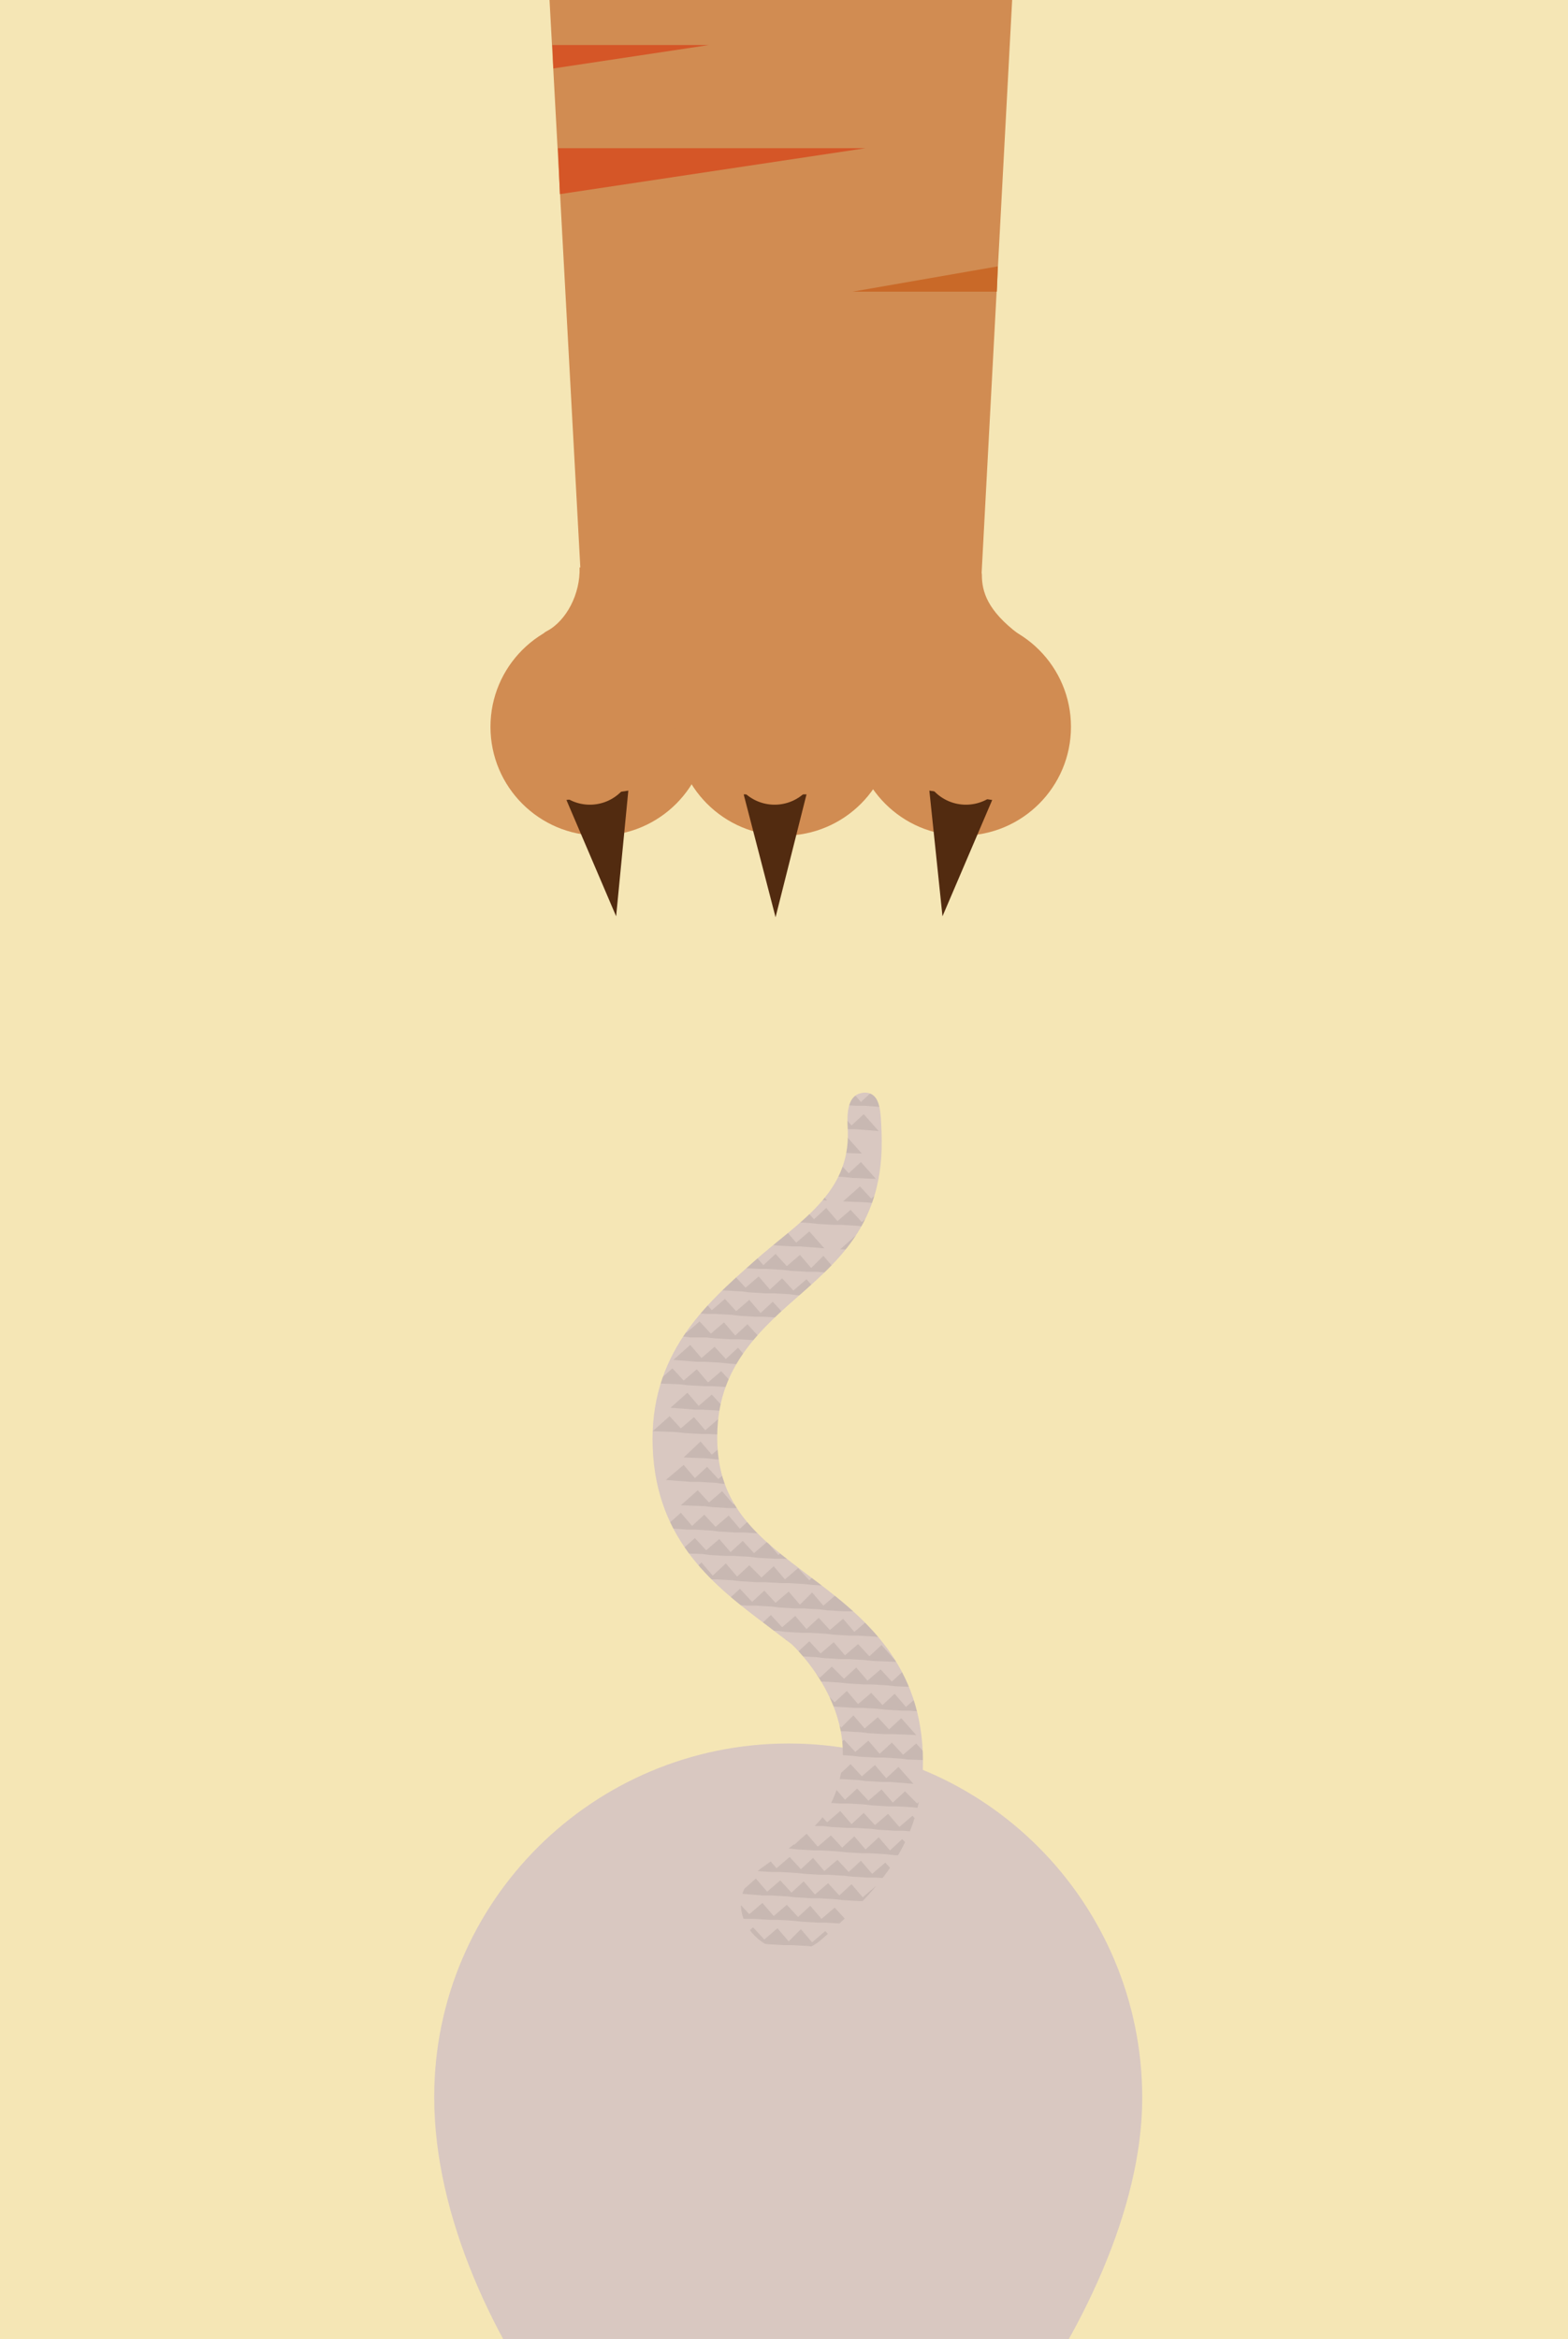 <?xml version="1.0" encoding="utf-8"?>
<!-- Generator: Adobe Illustrator 18.1.1, SVG Export Plug-In . SVG Version: 6.00 Build 0)  -->
<!DOCTYPE svg PUBLIC "-//W3C//DTD SVG 1.1//EN" "http://www.w3.org/Graphics/SVG/1.1/DTD/svg11.dtd">
<svg version="1.1" id="Layer_1" xmlns="http://www.w3.org/2000/svg" xmlns:xlink="http://www.w3.org/1999/xlink" x="0px" y="0px"
	 viewBox="0 0 167.2 249.4" enable-background="new 0 0 167.2 249.4" xml:space="preserve">
<rect x="-5.7" y="-5.7" fill="#F5E6B5" width="178.6" height="260.8"/>

<path fill="#D9C8C1" d="M98.4,186.9c-0.4-10-6.7-14.8-12.3-19c-5-3.8-9.3-7-9.6-13.8c-0.3-6.8,2.9-10.8,7.5-14.9
	c5.2-4.6,10.4-8.5,10-18.5c-0.1-1.9,0-4.2-1.8-4.2c-1.9,0.1-1.9,2.2-1.8,4c0.3,6.8-5.3,9.8-10,14c-5.2,4.6-11.2,9.9-10.8,19.9
	c0.4,10,6.7,14.8,12.3,19c0.9,0.7,1.7,1.3,2.5,1.9l0,0c0,0,8.9,8.1,4,17.4c-1.5,2.9-6.6,5.9-7.6,6.8c-5.2,4.6,2.1,11.4,6.8,7.3
	C92.8,202.2,98.8,196.9,98.4,186.9z"/>
<path fill="#D9C8C1" d="M121.8,223.7c0-20.8-16.8-37.8-37.7-37.8c-20.8,0-37.8,16.8-37.8,37.7c0,25.6,25.9,54.2,37.7,54.2
	S121.8,247.3,121.8,223.7z"/>
<g>
	<polygon fill="#D18C52" points="103.9,75.6 62.7,75.6 57.1,-27.6 109.4,-27.6 	"/>
	<g>
		<circle fill="#D18C52" cx="63.9" cy="77.5" r="11.6"/>
		<circle fill="#D18C52" cx="83.6" cy="77.5" r="11.6"/>
		<circle fill="#D18C52" cx="102.6" cy="77.5" r="11.6"/>
	</g>
	<polygon fill="#522B10" points="65.7,97.7 67,84.3 60.4,85.3 	"/>
	<polygon fill="#522B10" points="82.7,97.8 86,84.7 79.3,84.7 	"/>
	<polygon fill="#522B10" points="100.5,97.7 105.8,85.3 99.1,84.3 	"/>
	<circle fill="#D18C52" cx="62.9" cy="81.1" r="4.7"/>
	<circle fill="#D18C52" cx="82.6" cy="81.1" r="4.7"/>
	<circle fill="#D18C52" cx="103" cy="81.1" r="4.7"/>
	<polygon fill="#D55627" points="59.5,15.8 59.7,20.7 92.3,15.8 	"/>
	<polygon fill="#D55627" points="58.9,4.8 59,7.3 75.6,4.8 	"/>
	<polygon fill="#C96928" points="90.9,31.1 106.3,31.1 106.4,28.4 	"/>
	<path fill="#D18C52" d="M104.7,61.3c0,1.8,0.6,3.8,3.9,6.3c3.2,2.5-6.4,3.9-6.4,3.9l-1.9-7.5C100.2,63.9,104.7,59.5,104.7,61.3z"/>
	<path fill="#D18C52" d="M61.8,60.5c0.1,2.8-1.4,5.7-3.5,6.8c-2.1,1,5.2,4.3,5.2,4.3L68.8,61L61.8,60.5z"/>
</g>
<g>
	<defs>
		<path id="SVGID_3_" d="M98.4,186.9c-0.4-10-6.7-14.8-12.3-19c-5-3.8-9.3-7-9.6-13.8c-0.3-6.8,2.9-10.8,7.5-14.9
			c5.2-4.6,10.4-8.5,10-18.5c-0.1-1.9,0-4.2-1.8-4.2c-1.9,0.1-1.9,2.2-1.8,4c0.3,6.8-5.3,9.8-10,14c-5.2,4.6-11.2,9.9-10.8,19.9
			c0.4,10,6.7,14.8,12.3,19c0.9,0.7,1.7,1.3,2.5,1.9l0,0c0,0,8.9,8.1,4,17.4c-1.5,2.9-6.6,5.9-7.6,6.8c-5.2,4.6,2.1,11.4,6.8,7.3
			C92.8,202.2,98.8,196.9,98.4,186.9z"/>
	</defs>
	<clipPath id="SVGID_2_">
		<use xlink:href="#SVGID_3_"  overflow="visible"/>
	</clipPath>
	<g opacity="8.000000e-02" clip-path="url(#SVGID_2_)">
		<polygon points="90.5,125.1 89.3,123.8 87.9,125 86.7,123.6 85.4,124.8 84.2,123.5 82.8,124.7 81.6,123.3 80.2,124.5 79,123.2 
			77.7,124.4 76.5,123 75.1,124.2 73.9,122.9 72.1,124.5 74.7,124.6 75.5,124.7 77.2,124.8 78.1,124.8 79.8,124.9 80.6,125 
			82.4,125.1 83.2,125.1 84.9,125.2 85.8,125.3 87.5,125.4 88.3,125.4 90,125.5 90.9,125.6 93.4,125.7 91.8,123.9 		"/>
		<polygon points="93.6,115 92.4,113.7 91.1,114.9 89.9,113.5 88.5,114.7 87.3,113.4 86,114.6 84.7,113.2 83.4,114.4 82.2,113.1 
			80.8,114.3 79.6,112.9 78.3,114.1 77.1,112.8 75.3,114.4 77.8,114.5 78.7,114.6 80.4,114.7 81.2,114.7 82.9,114.8 83.8,114.9 
			85.5,115 86.4,115 88.1,115.1 88.9,115.2 90.6,115.3 91.5,115.3 93.2,115.4 94,115.5 96.6,115.6 95,113.8 		"/>
		<polygon points="87.4,141.6 86,142.8 84.8,141.5 83.5,142.7 82.3,141.3 80.9,142.5 79.7,141.2 78.4,142.4 77.2,141 75.8,142.2 
			74.6,140.9 73.2,142.1 72,140.7 70.2,142.4 72.8,142.5 73.6,142.6 75.3,142.6 76.2,142.7 77.9,142.8 78.8,142.8 80.5,142.9 
			81.3,143 83,143.1 83.9,143.1 85.6,143.2 86.4,143.3 88.1,143.4 89,143.4 91.6,143.6 90,141.8 88.6,143 		"/>
		<polygon points="101.8,145 100.4,146.2 99.2,144.9 97.8,146.1 96.6,144.7 95.3,145.9 94.1,144.6 92.7,145.8 91.5,144.4 
			90.2,145.6 89,144.3 87.6,145.5 86.4,144.1 85,145.3 83.8,144 82.5,145.2 81.3,143.8 79.9,145.1 78.7,143.7 77.4,144.9 
			76.2,143.6 74.8,144.8 73.6,143.4 71.8,145 74.3,145.2 75.2,145.2 76.9,145.3 77.8,145.4 79.5,145.5 80.3,145.5 82,145.6 
			82.9,145.7 84.6,145.8 85.4,145.8 87.1,145.9 88,145.9 89.7,146 90.6,146.1 92.3,146.2 93.1,146.2 94.8,146.3 95.7,146.4 
			97.4,146.5 98.2,146.5 100,146.6 100.8,146.7 103.4,146.8 		"/>
		<polygon points="97.6,142.2 96.3,143.4 95.1,142.1 93.3,143.7 95.8,143.8 96.7,143.9 98.4,144 99.2,144 101.8,144.2 100.2,142.4 
			98.8,143.6 		"/>
		<polygon points="95.2,139.5 93.4,141.1 96,141.3 96.8,141.3 99.4,141.5 97.8,139.7 96.4,140.9 		"/>
		<polygon points="87.8,133.9 86.5,135.2 85.3,133.8 83.9,135 82.7,133.7 81.4,134.9 80.2,133.5 78.8,134.7 77.6,133.4 76.2,134.6 
			75,133.2 73.7,134.4 72.5,133.1 71.1,134.3 69.9,132.9 68.1,134.5 70.7,134.7 71.5,134.7 73.2,134.8 74.1,134.9 75.8,135 
			76.6,135 78.3,135.1 79.2,135.2 80.9,135.3 81.8,135.3 83.5,135.4 84.3,135.5 86,135.6 86.9,135.6 88.6,135.7 89.4,135.8 
			91.2,135.9 92,135.9 93.7,136 94.6,136 97.1,136.2 95.5,134.4 94.2,135.6 93,134.2 91.6,135.4 90.4,134.1 89,135.3 		"/>
		<polygon points="94.5,130.5 93.3,129.1 91.9,130.3 90.7,129 89.3,130.2 88.1,128.8 86.8,130 85.6,128.7 84.2,129.9 83,128.5 
			81.7,129.7 80.4,128.4 79.1,129.6 77.9,128.2 76.5,129.4 75.3,128.1 74,129.3 72.8,127.9 71.4,129.1 70.2,127.8 68.4,129.4 
			71,129.6 71.8,129.6 73.5,129.7 74.4,129.7 76.1,129.8 76.9,129.9 78.6,130 79.5,130 81.2,130.1 82.1,130.2 83.8,130.3 
			84.6,130.3 86.3,130.4 87.2,130.5 88.9,130.6 89.7,130.6 91.4,130.7 92.3,130.8 94,130.9 94.9,130.9 97.4,131.1 95.8,129.3 		"/>
		<polygon points="89.9,128.1 92.4,128.2 93.3,128.3 95.9,128.4 94.3,126.6 92.9,127.8 91.7,126.5 		"/>
		<polygon points="92.7,138.5 95.3,138.7 93.7,136.9 92.3,138.1 91.1,136.7 89.3,138.3 91.9,138.5 		"/>
		<polygon points="93,133.4 95.6,133.5 94,131.7 92.6,132.9 91.4,131.6 89.6,133.2 92.2,133.3 		"/>
		<polygon points="70.3,126.9 72,127 72.8,127.1 74.5,127.2 75.4,127.2 77.1,127.3 77.9,127.4 79.6,127.5 80.5,127.5 82.2,127.6 
			83.1,127.7 84.8,127.8 85.6,127.8 88.2,128 86.6,126.2 85.2,127.4 84,126 82.7,127.2 81.5,125.9 80.1,127.1 78.9,125.7 
			77.5,126.9 76.3,125.6 75,126.8 73.8,125.4 72.4,126.6 71.2,125.3 69.9,126.5 68.6,125.1 66.8,126.7 69.4,126.9 		"/>
		<polygon points="74,122 75.7,122.1 76.5,122.2 78.2,122.3 79.1,122.3 80.8,122.4 81.6,122.5 83.4,122.6 84.2,122.6 85.9,122.7 
			86.8,122.8 88.5,122.9 89.3,122.9 91.9,123 90.3,121.2 88.9,122.4 87.7,121.1 86.4,122.3 85.2,120.9 83.8,122.2 82.6,120.8 
			81.2,122 80,120.7 78.7,121.9 77.5,120.5 76.1,121.7 74.9,120.4 73.6,121.6 72.4,120.2 70.5,121.8 73.1,122 		"/>
		<polygon points="75.8,119.6 77.5,119.7 78.4,119.7 80.1,119.8 80.9,119.8 82.6,119.9 83.5,120 85.2,120.1 86.1,120.1 87.8,120.2 
			88.6,120.3 90.3,120.4 91.2,120.4 93.7,120.6 92.1,118.8 90.8,120 89.6,118.6 88.2,119.8 87,118.5 85.7,119.7 84.5,118.3 
			83.1,119.5 81.9,118.2 80.5,119.4 79.3,118 78,119.2 76.8,117.9 75.4,119.1 74.2,117.7 72.4,119.4 75,119.5 		"/>
		<polygon points="76.8,117 78.5,117.1 79.4,117.2 81.1,117.3 81.9,117.3 83.6,117.4 84.5,117.5 86.2,117.6 87.1,117.6 88.8,117.7 
			89.6,117.8 91.3,117.9 92.2,117.9 94.7,118.1 93.1,116.3 91.8,117.5 90.6,116.1 89.2,117.3 88,116 86.7,117.2 85.5,115.8 
			84.1,117 82.9,115.7 81.5,116.9 80.3,115.5 79,116.7 77.8,115.4 76.4,116.6 75.2,115.2 73.4,116.8 76,117 		"/>
		<polygon points="77.1,111.9 78.8,112 79.7,112.1 81.4,112.2 82.2,112.2 83.9,112.3 84.8,112.4 86.5,112.5 87.4,112.5 89.1,112.6 
			89.9,112.7 91.6,112.8 92.5,112.8 95,113 93.4,111.1 92.1,112.4 90.9,111 89.5,112.2 88.3,110.9 87,112.1 85.7,110.7 84.4,111.9 
			83.2,110.6 81.8,111.8 80.6,110.4 79.3,111.6 78.1,110.3 76.7,111.5 75.5,110.1 73.7,111.7 76.3,111.9 		"/>
		<polygon points="74.9,150.3 76.6,150.4 77.5,150.5 79.2,150.6 80,150.6 81.7,150.7 82.6,150.8 84.3,150.9 85.1,150.9 86.9,151 
			87.7,151.1 89.4,151.2 90.3,151.2 92,151.3 92.8,151.4 94.5,151.5 95.4,151.5 98,151.7 96.3,149.9 95,151.1 93.8,149.7 
			92.4,150.9 91.2,149.6 89.9,150.8 88.7,149.4 87.3,150.6 86.1,149.3 84.7,150.5 83.5,149.1 82.2,150.3 81,149 79.6,150.2 
			78.4,148.8 77.1,150 75.9,148.7 74.5,149.9 73.3,148.5 71.5,150.1 74.1,150.3 		"/>
		<polygon points="72.5,147.6 73.3,147.7 75.1,147.8 75.9,147.8 77.6,147.9 78.5,148 80.2,148.1 81,148.1 82.7,148.2 83.6,148.3 
			85.3,148.4 86.1,148.4 87.9,148.5 88.7,148.6 90.4,148.7 91.3,148.7 93,148.8 93.8,148.9 96.4,149 94.8,147.2 93.4,148.4 
			92.2,147 90.9,148.3 89.7,146.9 88.3,148.1 87.1,146.8 85.7,148 84.5,146.6 83.2,147.8 82,146.5 80.6,147.7 79.4,146.3 
			78.1,147.5 76.9,146.2 75.5,147.4 74.3,146 72.9,147.2 71.7,145.9 69.9,147.5 		"/>
		<polygon points="71.2,139.8 72.9,139.9 73.8,140 75.5,140.1 76.3,140.1 78.1,140.2 78.9,140.3 80.6,140.4 81.5,140.4 83.2,140.5 
			84,140.6 85.7,140.7 86.6,140.7 89.2,140.9 87.5,139.1 86.2,140.3 85,138.9 83.6,140.1 82.4,138.8 81.1,140 79.9,138.6 
			78.5,139.8 77.3,138.5 75.9,139.7 74.7,138.3 73.4,139.5 72.2,138.2 70.8,139.4 69.6,138 67.8,139.6 70.4,139.8 		"/>
		<polygon points="69.7,137.2 71.4,137.3 72.2,137.3 73.9,137.4 74.8,137.5 76.5,137.6 77.3,137.6 79.1,137.7 79.9,137.8 
			81.6,137.9 82.5,137.9 84.2,138 85,138.1 87.6,138.2 86,136.4 84.6,137.6 83.4,136.3 82.1,137.5 80.9,136.1 79.5,137.3 78.3,136 
			76.9,137.2 75.7,135.8 74.4,137 73.2,135.7 71.8,136.9 70.6,135.5 69.3,136.7 68.1,135.4 66.3,137 68.8,137.1 		"/>
		<polygon points="70,132.1 71.7,132.2 72.5,132.2 74.2,132.3 75.1,132.4 76.8,132.5 77.6,132.5 79.3,132.6 80.2,132.7 81.9,132.7 
			82.8,132.8 84.5,132.9 85.3,132.9 87.9,133.1 86.3,131.3 84.9,132.5 83.7,131.1 82.4,132.3 81.2,131 79.8,132.2 78.6,130.8 
			77.2,132.1 76,130.7 74.7,131.9 73.5,130.6 72.1,131.8 70.9,130.4 69.6,131.6 68.4,130.3 66.5,131.9 69.1,132 		"/>
		<polygon points="75.4,170.9 77.1,171 78,171.1 79.7,171.2 80.6,171.2 82.3,171.3 83.1,171.4 84.8,171.5 85.7,171.5 87.4,171.6 
			88.2,171.7 89.9,171.8 90.8,171.8 92.5,171.9 93.4,171.9 95.1,172 95.9,172.1 98.5,172.2 96.9,170.4 95.5,171.6 94.3,170.3 
			93,171.5 91.7,170.1 90.4,171.3 89.2,170 87.8,171.2 86.6,169.8 85.3,171.1 84.1,169.7 82.7,170.9 81.5,169.6 80.2,170.8 
			78.9,169.4 77.6,170.6 76.4,169.3 75,170.5 73.8,169.1 72,170.7 74.6,170.9 		"/>
		<polygon points="73.9,168.3 75.6,168.4 76.4,168.4 78.1,168.5 79,168.6 80.7,168.7 81.6,168.7 83.3,168.8 84.1,168.8 85.8,168.9 
			86.7,169 88.4,169.1 89.2,169.1 90.9,169.2 91.8,169.3 93.5,169.4 94.4,169.4 96.9,169.6 95.3,167.8 94,169 92.7,167.6 
			91.4,168.8 90.2,167.5 88.8,168.7 87.6,167.3 86.3,168.5 85.1,167.2 83.7,168.4 82.5,167 81.2,168.2 79.9,166.9 78.6,168.1 
			77.4,166.7 76,168 74.8,166.6 73.5,167.8 72.3,166.5 70.5,168.1 73,168.2 		"/>
		<polygon points="75.7,165.8 77.4,165.9 78.3,165.9 80,166 80.8,166.1 82.6,166.2 83.4,166.2 85.1,166.3 86,166.4 87.7,166.5 
			88.5,166.5 90.2,166.6 91.1,166.7 92.8,166.8 93.7,166.8 95.4,166.9 96.2,167 98.8,167.1 97.2,165.3 95.8,166.5 94.6,165.2 
			93.2,166.4 92,165 90.7,166.2 89.5,164.9 88.1,166.1 86.9,164.7 85.6,165.9 84.4,164.6 83,165.8 81.8,164.4 80.4,165.6 
			79.2,164.3 77.9,165.5 76.7,164.1 75.3,165.3 74.1,164 72.3,165.6 74.9,165.7 		"/>
		<polygon points="73.3,163.1 74.2,163.1 75.9,163.2 76.7,163.3 78.4,163.4 79.3,163.4 81,163.5 81.8,163.6 83.6,163.7 84.4,163.7 
			86.1,163.8 87,163.9 88.7,164 89.5,164 91.2,164.1 92.1,164.2 93.8,164.3 94.7,164.3 97.2,164.5 95.6,162.7 94.3,163.9 93,162.5 
			91.7,163.7 90.5,162.4 89.1,163.6 87.9,162.2 86.6,163.4 85.4,162.1 84,163.3 82.8,161.9 81.4,163.1 80.2,161.8 78.9,163 
			77.7,161.6 76.3,162.8 75.1,161.5 73.8,162.7 72.6,161.3 70.8,162.9 		"/>
		<polygon points="74.5,158 76.2,158.1 77,158.2 78.7,158.3 79.6,158.3 81.3,158.4 82.1,158.5 83.9,158.6 84.7,158.6 86.4,158.7 
			87.3,158.8 89,158.8 89.8,158.9 91.5,159 92.4,159 94.1,159.1 94.9,159.2 97.5,159.3 95.9,157.5 94.5,158.7 93.3,157.4 92,158.6 
			90.8,157.2 89.4,158.4 88.2,157.1 86.9,158.3 85.7,156.9 84.3,158.2 83.1,156.8 81.7,158 80.5,156.7 79.2,157.9 78,156.5 
			76.6,157.7 75.4,156.4 74.1,157.6 72.9,156.2 71,157.8 73.6,158 		"/>
		<polygon points="73,152.8 74.8,152.9 75.6,152.9 77.3,153 78.2,153.1 79.9,153.2 80.7,153.2 82.4,153.3 83.3,153.4 85,153.5 
			85.9,153.5 87.6,153.6 88.4,153.7 90.1,153.8 91,153.8 92.7,153.9 93.5,154 96.1,154.1 94.5,152.3 93.1,153.5 91.9,152.2 
			90.6,153.4 89.4,152 88,153.2 86.8,151.9 85.5,153.1 84.2,151.7 82.9,152.9 81.7,151.6 80.3,152.8 79.1,151.4 77.8,152.6 
			76.6,151.3 75.2,152.5 74,151.1 72.6,152.3 71.4,151 69.6,152.6 72.2,152.7 		"/>
		<polygon points="98,180.8 96.6,182 95.4,180.6 94.1,181.8 92.9,180.5 91.5,181.7 90.3,180.3 89,181.5 87.7,180.2 86.4,181.4 
			85.2,180 83.8,181.2 82.6,179.9 81.3,181.1 80.1,179.7 78.3,181.4 80.8,181.5 81.7,181.6 83.4,181.7 84.2,181.7 85.9,181.8 
			86.8,181.8 88.5,181.9 89.4,182 91.1,182.1 91.9,182.1 93.6,182.2 94.5,182.3 96.2,182.4 97,182.4 99.6,182.6 		"/>
		<polygon points="97.5,160.2 96.1,161.4 94.9,160 93.5,161.3 92.3,159.9 91,161.1 89.8,159.8 88.4,161 87.2,159.6 85.9,160.8 
			84.7,159.5 83.3,160.7 82.1,159.3 80.7,160.5 79.5,159.2 78.2,160.4 77,159 75.6,160.2 74.4,158.9 72.6,160.5 75.2,160.6 
			76,160.7 77.7,160.8 78.6,160.8 80.3,160.9 81.1,161 82.8,161.1 83.7,161.1 85.4,161.2 86.3,161.3 88,161.4 88.8,161.4 
			90.5,161.5 91.4,161.6 93.1,161.7 93.9,161.7 95.7,161.8 96.5,161.9 99.1,162 		"/>
		<polygon points="97.8,155.1 96.4,156.3 95.2,154.9 93.8,156.1 92.6,154.8 91.3,156 90.1,154.6 88.7,155.8 87.5,154.5 86.2,155.7 
			85,154.3 83.6,155.5 82.4,154.2 81,155.4 79.8,154 78.5,155.2 77.3,153.9 75.9,155.1 74.7,153.7 72.9,155.4 75.5,155.5 
			76.3,155.6 78,155.6 78.9,155.7 80.6,155.8 81.4,155.8 83.1,155.9 84,156 85.7,156.1 86.6,156.1 88.3,156.2 89.1,156.3 
			90.8,156.4 91.7,156.4 93.4,156.5 94.2,156.6 95.9,156.7 96.8,156.7 99.4,156.9 		"/>
		<polygon points="96.9,207.7 95.7,206.3 94.3,207.5 93.1,206.2 91.7,207.4 90.5,206 89.2,207.2 88,205.9 86.6,207.1 85.4,205.7 
			84.1,207 82.9,205.6 81.5,206.8 80.3,205.5 78.5,207.1 81.1,207.2 81.9,207.3 83.6,207.4 84.5,207.4 86.2,207.5 87,207.6 
			88.7,207.7 89.6,207.7 91.3,207.8 92.1,207.8 93.9,207.9 94.7,208 96.4,208.1 97.3,208.1 99.8,208.3 98.2,206.5 		"/>
		<polygon points="97.2,202.6 96,201.2 94.6,202.4 93.4,201.1 92,202.3 90.8,200.9 89.5,202.1 88.3,200.8 86.9,202 85.7,200.6 
			84.4,201.8 83.2,200.5 81.8,201.7 80.6,200.3 78.8,201.9 81.3,202.1 82.2,202.1 83.9,202.2 84.8,202.3 86.5,202.4 87.3,202.4 
			89,202.5 89.9,202.6 91.6,202.7 92.4,202.7 94.1,202.8 95,202.9 96.7,203 97.6,203 100.1,203.2 98.5,201.4 		"/>
		<polygon points="97.5,197.4 96.2,196.1 94.9,197.3 93.7,195.9 92.3,197.2 91.1,195.8 89.8,197 88.6,195.7 87.2,196.9 86,195.5 
			84.7,196.7 83.4,195.4 82.1,196.6 80.9,195.2 79.1,196.8 81.6,197 82.5,197 84.2,197.1 85.1,197.2 86.8,197.3 87.6,197.3 
			89.3,197.4 90.2,197.5 91.9,197.6 92.7,197.6 94.4,197.7 95.3,197.8 97,197.9 97.9,197.9 100.4,198 98.8,196.2 		"/>
		<polygon points="97.8,192.3 96.5,191 95.2,192.2 94,190.8 92.6,192 91.4,190.7 90.1,191.9 88.9,190.5 87.5,191.7 86.3,190.4 
			84.9,191.6 83.7,190.2 82.4,191.4 81.2,190.1 79.4,191.7 81.9,191.8 82.8,191.9 84.5,192 85.3,192 87.1,192.1 87.9,192.2 
			89.6,192.3 90.5,192.3 92.2,192.4 93,192.5 94.7,192.6 95.6,192.6 97.3,192.7 98.2,192.8 100.7,192.9 99.1,191.1 		"/>
		<polygon points="81.4,186.7 83.1,186.8 83.9,186.8 85.6,186.9 86.5,187 88.2,187.1 89.1,187.1 90.8,187.2 91.6,187.3 93.3,187.4 
			94.2,187.4 95.9,187.5 96.7,187.6 99.3,187.7 97.7,185.9 96.3,187.1 95.1,185.8 93.8,187 92.6,185.6 91.2,186.8 90,185.5 
			88.7,186.7 87.4,185.3 86.1,186.5 84.9,185.2 83.5,186.4 82.3,185 81,186.2 79.8,184.9 78,186.5 80.5,186.6 		"/>
		<polygon points="79,184 79.8,184 81.5,184.1 82.4,184.2 84.1,184.3 84.9,184.3 86.6,184.4 87.5,184.5 89.2,184.6 90.1,184.6 
			91.8,184.7 92.6,184.8 94.3,184.9 95.2,184.9 97.7,185 96.1,183.2 94.8,184.4 93.6,183.1 92.2,184.3 91,182.9 89.7,184.2 
			88.5,182.8 87.1,184 85.9,182.7 84.5,183.9 83.3,182.5 82,183.7 80.8,182.4 79.4,183.6 78.2,182.2 76.4,183.8 		"/>
		<polygon points="80.1,178.9 81.8,179 82.7,179 84.4,179.1 85.2,179.2 86.9,179.3 87.8,179.3 89.5,179.4 90.4,179.5 92.1,179.6 
			92.9,179.6 94.6,179.7 95.5,179.8 98,179.9 96.4,178.1 95.1,179.3 93.9,178 92.5,179.2 91.3,177.8 90,179 88.7,177.7 87.4,178.9 
			86.2,177.5 84.8,178.7 83.6,177.4 82.3,178.6 81.1,177.2 79.7,178.4 78.5,177.1 76.7,178.7 79.3,178.8 		"/>
		<polygon points="77.7,176.2 79.4,176.3 80.3,176.3 82,176.4 82.8,176.5 84.5,176.6 85.4,176.6 87.1,176.7 87.9,176.8 89.6,176.9 
			90.5,176.9 92.2,177 93.1,177.1 95.6,177.2 94,175.4 92.7,176.6 91.5,175.3 90.1,176.5 88.9,175.1 87.5,176.3 86.3,175 85,176.2 
			83.8,174.8 82.4,176 81.2,174.7 79.9,175.9 78.6,174.5 77.3,175.7 76.1,174.4 74.3,176 76.8,176.1 		"/>
		<polygon points="76.1,173.5 77.8,173.6 78.7,173.7 80.4,173.8 81.3,173.8 83,173.9 83.8,174 85.5,174.1 86.4,174.1 88.1,174.2 
			88.9,174.3 90.6,174.4 91.5,174.4 93.2,174.5 94.1,174.6 95.8,174.7 96.6,174.7 99.2,174.9 97.6,173 96.2,174.3 95,172.9 
			93.7,174.1 92.5,172.8 91.1,174 89.9,172.6 88.5,173.8 87.3,172.5 86,173.7 84.8,172.3 83.4,173.5 82.2,172.2 80.9,173.4 
			79.7,172 78.3,173.2 77.1,171.9 75.7,173.1 74.5,171.7 72.7,173.3 75.3,173.5 		"/>
		<polygon points="80.3,204.6 82.1,204.7 82.9,204.7 84.6,204.8 85.5,204.9 87.2,205 88,205 89.7,205.1 90.6,205.2 92.3,205.3 
			93.1,205.3 94.9,205.4 95.7,205.5 98.3,205.6 96.7,203.8 95.3,205 94.1,203.7 92.7,204.9 91.5,203.5 90.2,204.7 89,203.4 
			87.6,204.6 86.4,203.2 85.1,204.4 83.9,203.1 82.5,204.3 81.3,202.9 79.9,204.1 78.7,202.8 76.9,204.4 79.5,204.6 		"/>
		<polygon points="79.8,199.4 80.6,199.5 82.3,199.6 83.2,199.6 84.9,199.7 85.8,199.8 87.5,199.9 88.3,199.9 90,200 90.9,200.1 
			92.6,200.2 93.4,200.2 95.1,200.3 96,200.4 98.6,200.5 97,198.7 95.6,199.9 94.4,198.6 93,199.8 91.8,198.4 90.5,199.6 
			89.3,198.3 87.9,199.5 86.7,198.1 85.4,199.3 84.2,198 82.8,199.2 81.6,197.8 80.2,199 79,197.7 77.2,199.3 		"/>
		<polygon points="80.9,194.4 82.6,194.5 83.5,194.5 85.2,194.6 86.1,194.7 87.8,194.7 88.6,194.8 90.3,194.9 91.2,194.9 92.9,195 
			93.7,195.1 95.4,195.2 96.3,195.2 98.9,195.4 97.3,193.6 95.9,194.8 94.7,193.4 93.3,194.6 92.1,193.3 90.8,194.5 89.6,193.1 
			88.2,194.3 87,193 85.7,194.2 84.4,192.8 83.1,194.1 81.9,192.7 80.5,193.9 79.3,192.6 77.5,194.2 80.1,194.3 		"/>
		<polygon points="79.5,189.1 81.2,189.2 82.1,189.3 83.8,189.4 84.6,189.4 86.4,189.5 87.2,189.6 88.9,189.7 89.8,189.7 
			91.5,189.8 92.3,189.9 94,190 94.9,190 97.4,190.2 95.8,188.4 94.5,189.6 93.3,188.2 91.9,189.4 90.7,188.1 89.4,189.3 
			88.2,187.9 86.8,189.1 85.6,187.8 84.2,189 83,187.6 81.7,188.8 80.5,187.5 79.1,188.7 77.9,187.3 76.1,188.9 78.7,189.1 		"/>
	</g>
</g>
</svg>
